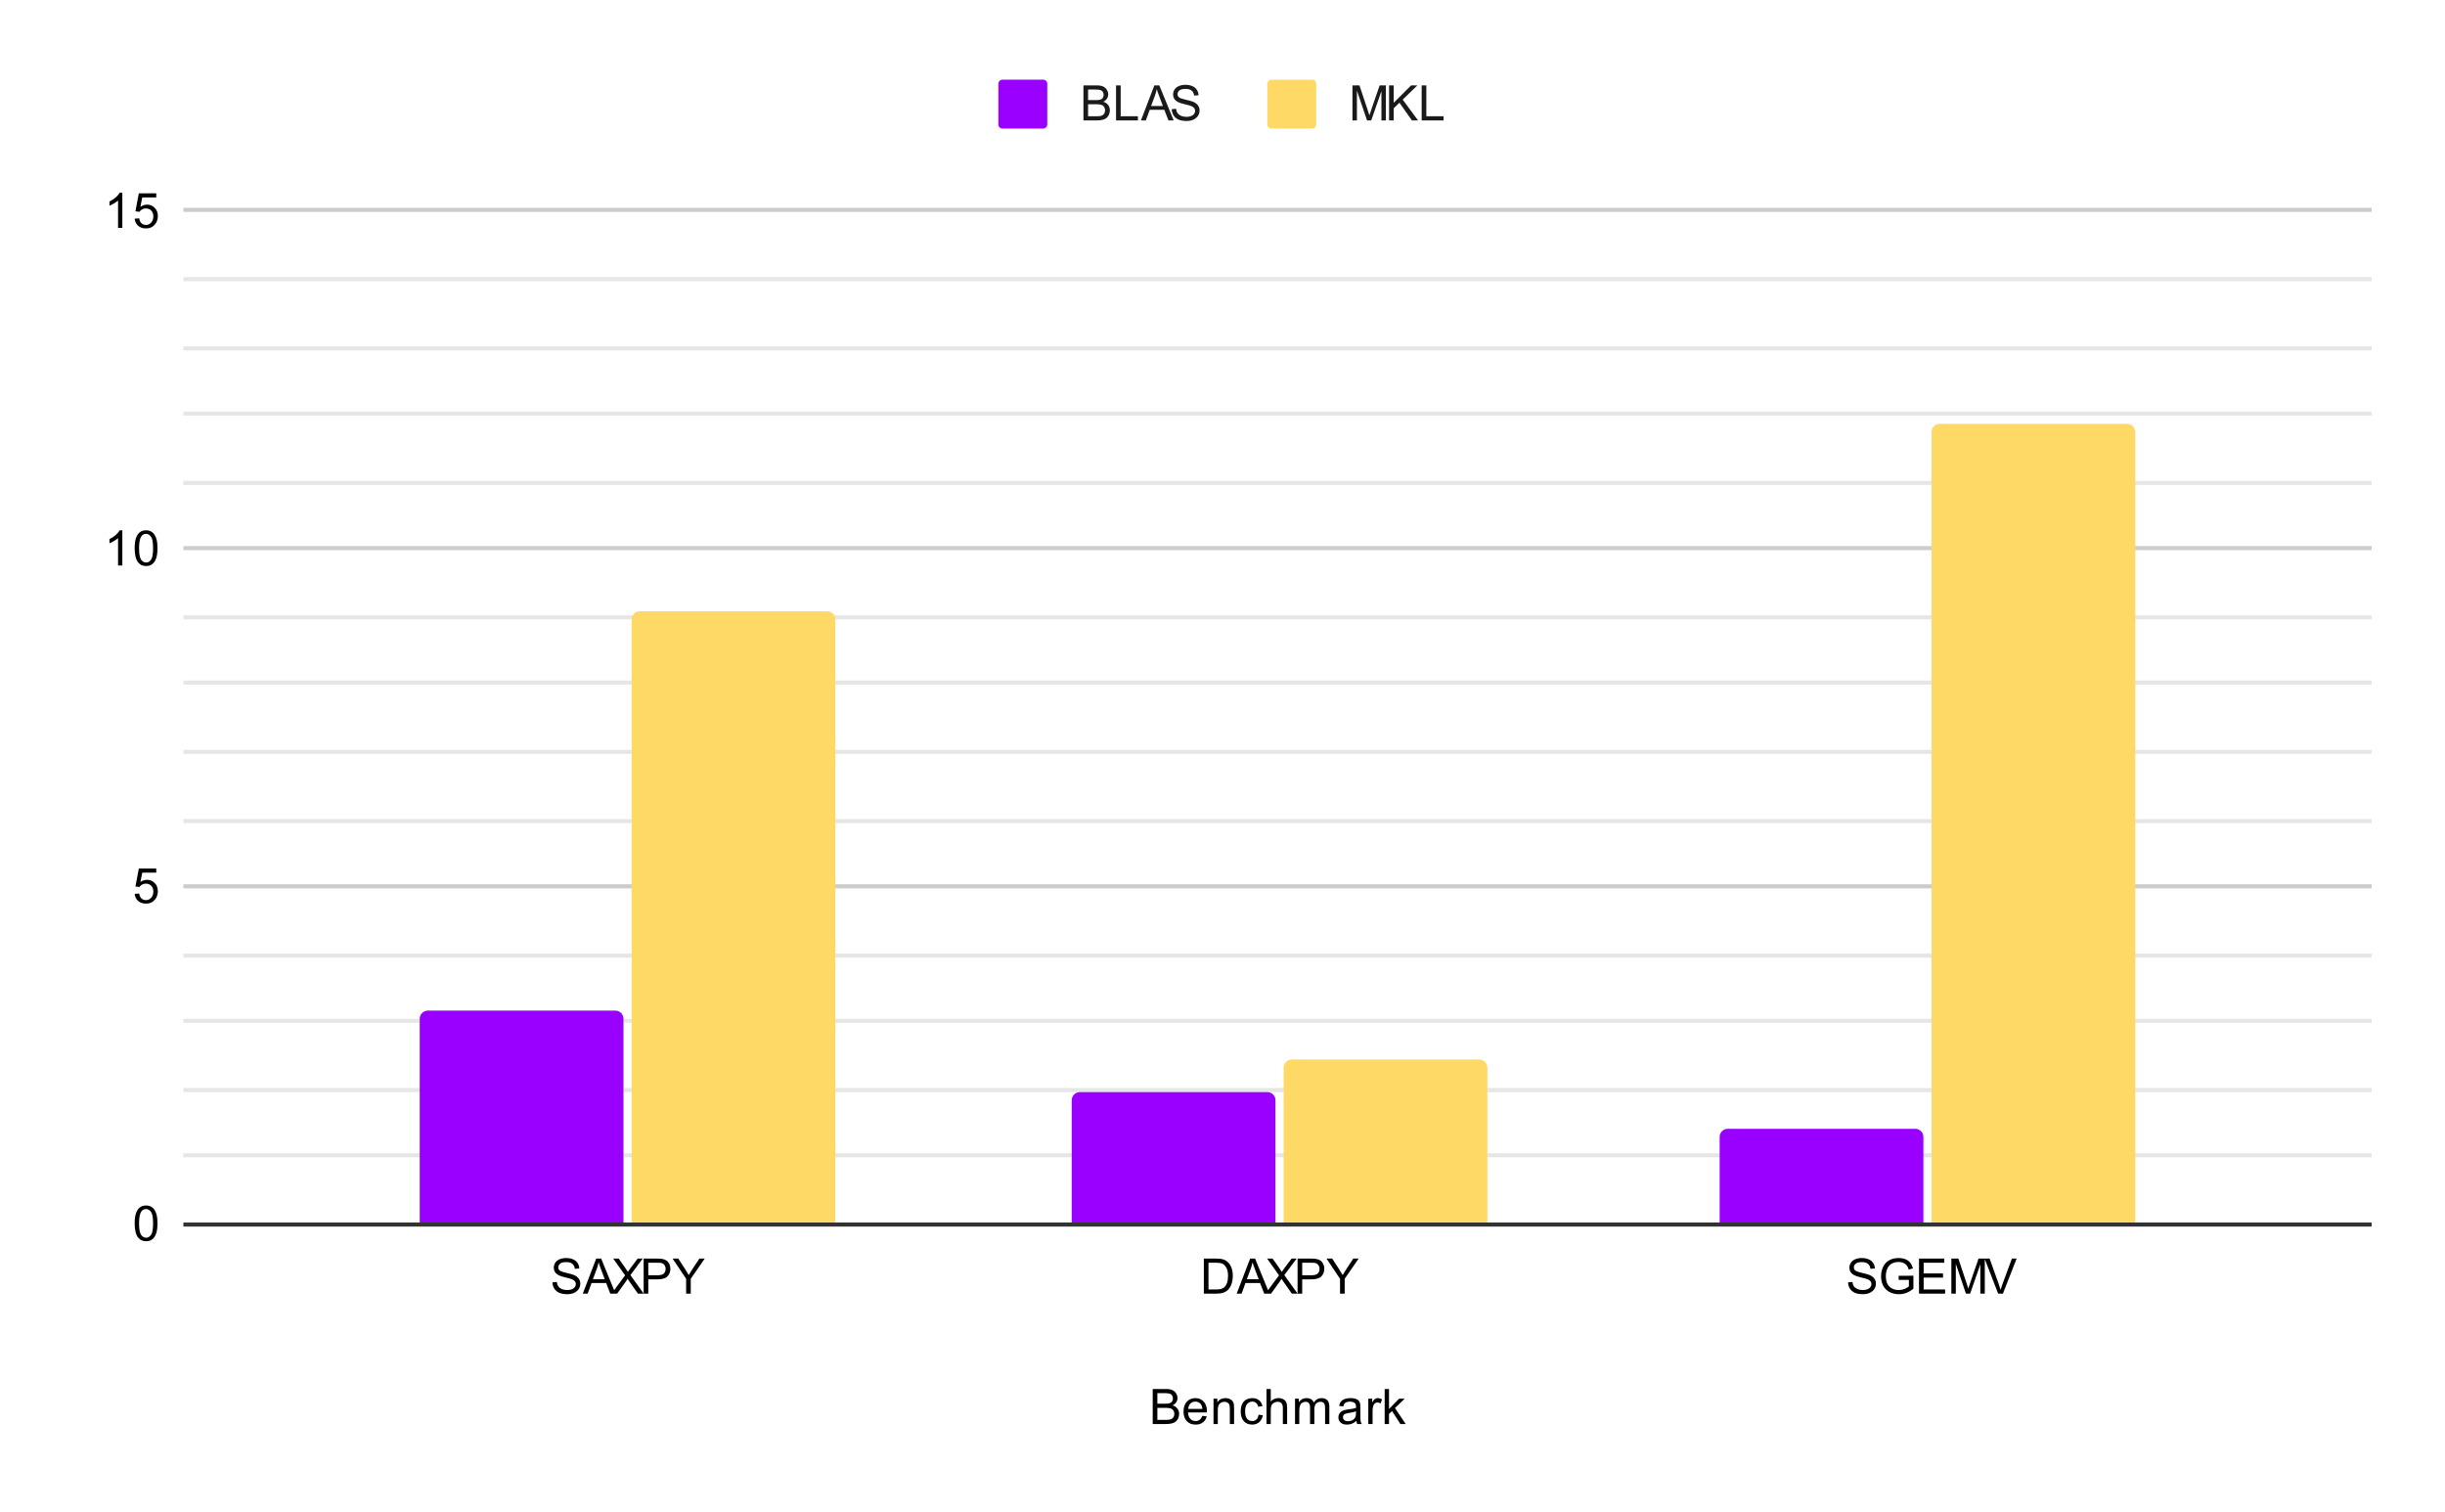 <svg version="1.1" viewBox="0.0 0.0 600.0 371.0" fill="none" stroke="none" stroke-linecap="square" stroke-miterlimit="10" width="600" height="371" xmlns:xlink="http://www.w3.org/1999/xlink" xmlns="http://www.w3.org/2000/svg"><path fill="#ffffff" d="M0 0L600.0 0L600.0 371.0L0 371.0L0 0Z" fill-rule="nonzero"/><path stroke="#333333" stroke-width="1.0" stroke-linecap="butt" d="M45.5 300.5L581.5 300.5" fill-rule="nonzero"/><path stroke="#cccccc" stroke-width="1.0" stroke-linecap="butt" d="M45.5 217.5L581.5 217.5" fill-rule="nonzero"/><path stroke="#cccccc" stroke-width="1.0" stroke-linecap="butt" d="M45.5 134.5L581.5 134.5" fill-rule="nonzero"/><path stroke="#cccccc" stroke-width="1.0" stroke-linecap="butt" d="M45.5 51.5L581.5 51.5" fill-rule="nonzero"/><path stroke="#e6e6e6" stroke-width="1.0" stroke-linecap="butt" d="M45.5 283.5L581.5 283.5" fill-rule="nonzero"/><path stroke="#e6e6e6" stroke-width="1.0" stroke-linecap="butt" d="M45.5 267.5L581.5 267.5" fill-rule="nonzero"/><path stroke="#e6e6e6" stroke-width="1.0" stroke-linecap="butt" d="M45.5 250.5L581.5 250.5" fill-rule="nonzero"/><path stroke="#e6e6e6" stroke-width="1.0" stroke-linecap="butt" d="M45.5 234.5L581.5 234.5" fill-rule="nonzero"/><path stroke="#e6e6e6" stroke-width="1.0" stroke-linecap="butt" d="M45.5 201.5L581.5 201.5" fill-rule="nonzero"/><path stroke="#e6e6e6" stroke-width="1.0" stroke-linecap="butt" d="M45.5 184.5L581.5 184.5" fill-rule="nonzero"/><path stroke="#e6e6e6" stroke-width="1.0" stroke-linecap="butt" d="M45.5 167.5L581.5 167.5" fill-rule="nonzero"/><path stroke="#e6e6e6" stroke-width="1.0" stroke-linecap="butt" d="M45.5 151.5L581.5 151.5" fill-rule="nonzero"/><path stroke="#e6e6e6" stroke-width="1.0" stroke-linecap="butt" d="M45.5 118.5L581.5 118.5" fill-rule="nonzero"/><path stroke="#e6e6e6" stroke-width="1.0" stroke-linecap="butt" d="M45.5 101.5L581.5 101.5" fill-rule="nonzero"/><path stroke="#e6e6e6" stroke-width="1.0" stroke-linecap="butt" d="M45.5 85.5L581.5 85.5" fill-rule="nonzero"/><path stroke="#e6e6e6" stroke-width="1.0" stroke-linecap="butt" d="M45.5 68.5L581.5 68.5" fill-rule="nonzero"/><clipPath id="id_0"><path d="M45.55 51.917L581.45 51.917L581.45 300.45L45.55 300.45L45.55 51.917Z" clip-rule="nonzero"/></clipPath><path stroke="#000000" stroke-width="2.0" stroke-linecap="butt" stroke-opacity="0.0" clip-path="url(#id_0)" d="M153.0 300.0L103.0 300.0L103.0 250.0C103.0 248.895 103.895 248.0 105.0 248.0L151.0 248.0C152.105 248.0 153.0 248.895 153.0 250.0Z" fill-rule="nonzero"/><path fill="#9900ff" clip-path="url(#id_0)" d="M153.0 300.0L103.0 300.0L103.0 250.0C103.0 248.895 103.895 248.0 105.0 248.0L151.0 248.0C152.105 248.0 153.0 248.895 153.0 250.0Z" fill-rule="nonzero"/><path stroke="#000000" stroke-width="2.0" stroke-linecap="butt" stroke-opacity="0.0" clip-path="url(#id_0)" d="M313.0 300.0L263.0 300.0L263.0 270.0C263.0 268.895 263.895 268.0 265.0 268.0L311.0 268.0C312.105 268.0 313.0 268.895 313.0 270.0Z" fill-rule="nonzero"/><path fill="#9900ff" clip-path="url(#id_0)" d="M313.0 300.0L263.0 300.0L263.0 270.0C263.0 268.895 263.895 268.0 265.0 268.0L311.0 268.0C312.105 268.0 313.0 268.895 313.0 270.0Z" fill-rule="nonzero"/><path stroke="#000000" stroke-width="2.0" stroke-linecap="butt" stroke-opacity="0.0" clip-path="url(#id_0)" d="M472.0 300.0L422.0 300.0L422.0 279.0C422.0 277.895 422.895 277.0 424.0 277.0L470.0 277.0C471.105 277.0 472.0 277.895 472.0 279.0Z" fill-rule="nonzero"/><path fill="#9900ff" clip-path="url(#id_0)" d="M472.0 300.0L422.0 300.0L422.0 279.0C422.0 277.895 422.895 277.0 424.0 277.0L470.0 277.0C471.105 277.0 472.0 277.895 472.0 279.0Z" fill-rule="nonzero"/><path stroke="#000000" stroke-width="2.0" stroke-linecap="butt" stroke-opacity="0.0" clip-path="url(#id_0)" d="M205.0 300.0L155.0 300.0L155.0 152.0C155.0 150.895 155.895 150.0 157.0 150.0L203.0 150.0C204.105 150.0 205.0 150.895 205.0 152.0Z" fill-rule="nonzero"/><path fill="#ffd966" clip-path="url(#id_0)" d="M205.0 300.0L155.0 300.0L155.0 152.0C155.0 150.895 155.895 150.0 157.0 150.0L203.0 150.0C204.105 150.0 205.0 150.895 205.0 152.0Z" fill-rule="nonzero"/><path stroke="#000000" stroke-width="2.0" stroke-linecap="butt" stroke-opacity="0.0" clip-path="url(#id_0)" d="M365.0 300.0L315.0 300.0L315.0 262.0C315.0 260.895 315.895 260.0 317.0 260.0L363.0 260.0C364.105 260.0 365.0 260.895 365.0 262.0Z" fill-rule="nonzero"/><path fill="#ffd966" clip-path="url(#id_0)" d="M365.0 300.0L315.0 300.0L315.0 262.0C315.0 260.895 315.895 260.0 317.0 260.0L363.0 260.0C364.105 260.0 365.0 260.895 365.0 262.0Z" fill-rule="nonzero"/><path stroke="#000000" stroke-width="2.0" stroke-linecap="butt" stroke-opacity="0.0" clip-path="url(#id_0)" d="M524.0 300.0L474.0 300.0L474.0 106.0C474.0 104.895 474.895 104.0 476.0 104.0L522.0 104.0C523.105 104.0 524.0 104.895 524.0 106.0Z" fill-rule="nonzero"/><path fill="#ffd966" clip-path="url(#id_0)" d="M524.0 300.0L474.0 300.0L474.0 106.0C474.0 104.895 474.895 104.0 476.0 104.0L522.0 104.0C523.105 104.0 524.0 104.895 524.0 106.0Z" fill-rule="nonzero"/><path fill="#000000" d="M282.875 349.45L282.875 340.856L286.109 340.856Q287.094 340.856 287.688 341.122Q288.281 341.387 288.609 341.934Q288.953 342.466 288.953 343.059Q288.953 343.606 288.656 344.091Q288.359 344.575 287.75 344.872Q288.531 345.106 288.938 345.669Q289.359 346.216 289.359 346.966Q289.359 347.559 289.109 348.091Q288.859 348.606 288.484 348.887Q288.109 349.169 287.531 349.309Q286.969 349.45 286.156 349.45L282.875 349.45ZM284.016 344.466L285.875 344.466Q286.625 344.466 286.953 344.372Q287.391 344.247 287.609 343.95Q287.828 343.637 287.828 343.184Q287.828 342.762 287.625 342.434Q287.422 342.106 287.031 341.997Q286.656 341.872 285.734 341.872L284.016 341.872L284.016 344.466ZM284.016 348.434L286.156 348.434Q286.703 348.434 286.922 348.387Q287.328 348.325 287.578 348.169Q287.844 347.997 288.016 347.684Q288.188 347.372 288.188 346.966Q288.188 346.481 287.938 346.122Q287.703 345.762 287.266 345.622Q286.828 345.481 286.0 345.481L284.016 345.481L284.016 348.434ZM295.047 347.45L296.141 347.575Q295.891 348.528 295.188 349.059Q294.484 349.591 293.406 349.591Q292.047 349.591 291.234 348.747Q290.438 347.903 290.438 346.387Q290.438 344.825 291.25 343.966Q292.062 343.091 293.344 343.091Q294.594 343.091 295.375 343.934Q296.172 344.778 296.172 346.325Q296.172 346.419 296.172 346.606L291.531 346.606Q291.594 347.637 292.109 348.184Q292.625 348.716 293.406 348.716Q293.984 348.716 294.391 348.419Q294.812 348.106 295.047 347.45ZM291.594 345.747L295.062 345.747Q295.0 344.95 294.672 344.559Q294.156 343.95 293.359 343.95Q292.625 343.95 292.125 344.434Q291.641 344.919 291.594 345.747ZM297.797 349.45L297.797 343.231L298.734 343.231L298.734 344.106Q299.422 343.091 300.719 343.091Q301.281 343.091 301.75 343.294Q302.234 343.497 302.469 343.825Q302.703 344.153 302.797 344.591Q302.844 344.887 302.844 345.622L302.844 349.45L301.797 349.45L301.797 345.669Q301.797 345.012 301.672 344.7Q301.547 344.387 301.234 344.2Q300.922 343.997 300.5 343.997Q299.828 343.997 299.328 344.434Q298.844 344.856 298.844 346.044L298.844 349.45L297.797 349.45ZM308.859 347.169L309.891 347.309Q309.719 348.372 309.016 348.981Q308.312 349.591 307.297 349.591Q306.016 349.591 305.234 348.762Q304.469 347.919 304.469 346.356Q304.469 345.356 304.797 344.606Q305.141 343.841 305.812 343.466Q306.5 343.091 307.312 343.091Q308.312 343.091 308.953 343.606Q309.609 344.106 309.797 345.059L308.766 345.216Q308.625 344.591 308.25 344.278Q307.875 343.95 307.344 343.95Q306.547 343.95 306.047 344.528Q305.547 345.091 305.547 346.325Q305.547 347.591 306.031 348.153Q306.516 348.716 307.281 348.716Q307.906 348.716 308.312 348.341Q308.734 347.966 308.859 347.169ZM310.797 349.45L310.797 340.856L311.844 340.856L311.844 343.934Q312.578 343.091 313.703 343.091Q314.406 343.091 314.906 343.372Q315.422 343.637 315.641 344.122Q315.859 344.591 315.859 345.512L315.859 349.45L314.812 349.45L314.812 345.512Q314.812 344.716 314.469 344.356Q314.125 343.997 313.5 343.997Q313.031 343.997 312.609 344.247Q312.203 344.481 312.016 344.903Q311.844 345.309 311.844 346.044L311.844 349.45L310.797 349.45ZM317.797 349.45L317.797 343.231L318.734 343.231L318.734 344.106Q319.031 343.637 319.516 343.372Q320.0 343.091 320.625 343.091Q321.312 343.091 321.75 343.372Q322.203 343.653 322.375 344.169Q323.125 343.091 324.297 343.091Q325.234 343.091 325.719 343.606Q326.219 344.106 326.219 345.184L326.219 349.45L325.172 349.45L325.172 345.528Q325.172 344.903 325.062 344.622Q324.969 344.341 324.703 344.169Q324.438 343.997 324.062 343.997Q323.406 343.997 322.969 344.434Q322.547 344.872 322.547 345.841L322.547 349.45L321.484 349.45L321.484 345.403Q321.484 344.7 321.219 344.356Q320.969 343.997 320.391 343.997Q319.938 343.997 319.562 344.231Q319.188 344.466 319.016 344.919Q318.844 345.372 318.844 346.216L318.844 349.45L317.797 349.45ZM332.859 348.684Q332.266 349.184 331.719 349.387Q331.188 349.591 330.562 349.591Q329.531 349.591 328.984 349.091Q328.438 348.591 328.438 347.809Q328.438 347.356 328.641 346.981Q328.844 346.591 329.188 346.372Q329.531 346.137 329.953 346.028Q330.25 345.934 330.891 345.856Q332.156 345.716 332.766 345.497Q332.766 345.278 332.766 345.231Q332.766 344.575 332.469 344.309Q332.062 343.966 331.266 343.966Q330.531 343.966 330.172 344.231Q329.812 344.481 329.641 345.137L328.609 344.997Q328.75 344.341 329.078 343.934Q329.406 343.528 330.016 343.309Q330.625 343.091 331.422 343.091Q332.219 343.091 332.719 343.278Q333.219 343.466 333.453 343.747Q333.688 344.028 333.781 344.466Q333.828 344.731 333.828 345.434L333.828 346.841Q333.828 348.309 333.891 348.7Q333.969 349.091 334.172 349.45L333.062 349.45Q332.906 349.122 332.859 348.684ZM332.766 346.325Q332.188 346.559 331.047 346.731Q330.391 346.825 330.125 346.95Q329.859 347.059 329.703 347.278Q329.562 347.497 329.562 347.778Q329.562 348.2 329.875 348.481Q330.203 348.762 330.812 348.762Q331.422 348.762 331.891 348.497Q332.375 348.231 332.594 347.762Q332.766 347.403 332.766 346.716L332.766 346.325ZM335.781 349.45L335.781 343.231L336.734 343.231L336.734 344.169Q337.094 343.512 337.391 343.309Q337.703 343.091 338.078 343.091Q338.609 343.091 339.156 343.419L338.797 344.403Q338.406 344.169 338.031 344.169Q337.672 344.169 337.391 344.387Q337.125 344.591 337.016 344.966Q336.828 345.528 336.828 346.184L336.828 349.45L335.781 349.45ZM339.797 349.45L339.797 340.856L340.859 340.856L340.859 345.762L343.344 343.231L344.719 343.231L342.328 345.528L344.953 349.45L343.656 349.45L341.594 346.262L340.859 346.981L340.859 349.45L339.797 349.45Z" fill-rule="nonzero"/><path fill="#000000" d="M33.05 300.216Q33.05 298.684 33.362 297.762Q33.675 296.825 34.284 296.325Q34.909 295.825 35.847 295.825Q36.534 295.825 37.05 296.106Q37.581 296.387 37.925 296.919Q38.269 297.434 38.456 298.184Q38.644 298.934 38.644 300.216Q38.644 301.731 38.331 302.653Q38.034 303.575 37.409 304.091Q36.8 304.591 35.847 304.591Q34.612 304.591 33.894 303.7Q33.05 302.637 33.05 300.216ZM34.128 300.216Q34.128 302.325 34.628 303.028Q35.128 303.731 35.847 303.731Q36.581 303.731 37.066 303.028Q37.566 302.325 37.566 300.216Q37.566 298.091 37.066 297.403Q36.581 296.7 35.831 296.7Q35.112 296.7 34.675 297.309Q34.128 298.091 34.128 300.216Z" fill-rule="nonzero"/><path fill="#000000" d="M33.05 219.356L34.159 219.262Q34.284 220.074 34.722 220.481Q35.175 220.887 35.816 220.887Q36.566 220.887 37.097 220.309Q37.628 219.731 37.628 218.793Q37.628 217.887 37.112 217.371Q36.612 216.84 35.784 216.84Q35.284 216.84 34.862 217.074Q34.456 217.309 34.222 217.668L33.237 217.543L34.066 213.137L38.347 213.137L38.347 214.137L34.909 214.137L34.456 216.449Q35.222 215.902 36.066 215.902Q37.191 215.902 37.956 216.684Q38.737 217.465 38.737 218.699Q38.737 219.856 38.066 220.715Q37.237 221.746 35.816 221.746Q34.644 221.746 33.894 221.09Q33.159 220.434 33.05 219.356Z" fill-rule="nonzero"/><path fill="#000000" d="M30.019 138.761L28.972 138.761L28.972 132.042Q28.581 132.402 27.956 132.777Q27.347 133.136 26.863 133.308L26.863 132.292Q27.738 131.87 28.394 131.292Q29.066 130.699 29.347 130.136L30.019 130.136L30.019 138.761ZM33.05 134.527Q33.05 132.995 33.362 132.074Q33.675 131.136 34.284 130.636Q34.909 130.136 35.847 130.136Q36.534 130.136 37.05 130.417Q37.581 130.699 37.925 131.23Q38.269 131.745 38.456 132.495Q38.644 133.245 38.644 134.527Q38.644 136.042 38.331 136.964Q38.034 137.886 37.409 138.402Q36.8 138.902 35.847 138.902Q34.612 138.902 33.894 138.011Q33.05 136.949 33.05 134.527ZM34.128 134.527Q34.128 136.636 34.628 137.339Q35.128 138.042 35.847 138.042Q36.581 138.042 37.066 137.339Q37.566 136.636 37.566 134.527Q37.566 132.402 37.066 131.714Q36.581 131.011 35.831 131.011Q35.112 131.011 34.675 131.62Q34.128 132.402 34.128 134.527Z" fill-rule="nonzero"/><path fill="#000000" d="M30.019 55.917L28.972 55.917L28.972 49.198Q28.581 49.557 27.956 49.932Q27.347 50.292 26.863 50.464L26.863 49.448Q27.738 49.026 28.394 48.448Q29.066 47.854 29.347 47.292L30.019 47.292L30.019 55.917ZM33.05 53.667L34.159 53.573Q34.284 54.385 34.722 54.792Q35.175 55.198 35.816 55.198Q36.566 55.198 37.097 54.62Q37.628 54.042 37.628 53.104Q37.628 52.198 37.112 51.682Q36.612 51.151 35.784 51.151Q35.284 51.151 34.862 51.385Q34.456 51.62 34.222 51.979L33.237 51.854L34.066 47.448L38.347 47.448L38.347 48.448L34.909 48.448L34.456 50.76Q35.222 50.214 36.066 50.214Q37.191 50.214 37.956 50.995Q38.737 51.776 38.737 53.01Q38.737 54.167 38.066 55.026Q37.237 56.057 35.816 56.057Q34.644 56.057 33.894 55.401Q33.159 54.745 33.05 53.667Z" fill-rule="nonzero"/><path fill="#000000" d="M135.577 314.684L136.639 314.591Q136.717 315.247 136.999 315.653Q137.28 316.059 137.858 316.325Q138.452 316.575 139.186 316.575Q139.827 316.575 140.327 316.387Q140.827 316.184 141.061 315.856Q141.311 315.512 141.311 315.122Q141.311 314.716 141.077 314.419Q140.842 314.106 140.311 313.903Q139.952 313.762 138.764 313.481Q137.592 313.2 137.124 312.95Q136.499 312.622 136.202 312.153Q135.905 311.669 135.905 311.075Q135.905 310.434 136.264 309.872Q136.639 309.294 137.342 309.012Q138.061 308.716 138.92 308.716Q139.874 308.716 140.608 309.028Q141.342 309.325 141.733 309.934Q142.124 310.528 142.155 311.278L141.061 311.356Q140.967 310.544 140.452 310.137Q139.952 309.716 138.967 309.716Q137.936 309.716 137.467 310.091Q136.999 310.466 136.999 310.997Q136.999 311.466 137.327 311.762Q137.655 312.059 139.03 312.372Q140.42 312.684 140.936 312.919Q141.686 313.278 142.045 313.809Q142.405 314.325 142.405 315.028Q142.405 315.716 142.014 316.325Q141.624 316.919 140.889 317.262Q140.155 317.591 139.233 317.591Q138.061 317.591 137.264 317.262Q136.483 316.919 136.03 316.231Q135.592 315.544 135.577 314.684ZM143.014 317.45L146.311 308.856L147.53 308.856L151.045 317.45L149.764 317.45L148.749 314.841L145.17 314.841L144.217 317.45L143.014 317.45ZM145.499 313.919L148.405 313.919L147.514 311.544Q147.092 310.466 146.905 309.762Q146.733 310.591 146.436 311.403L145.499 313.919ZM150.077 317.45L153.405 312.966L150.483 308.856L151.827 308.856L153.389 311.059Q153.874 311.747 154.077 312.122Q154.374 311.653 154.764 311.137L156.483 308.856L157.717 308.856L154.702 312.903L157.952 317.45L156.545 317.45L154.389 314.387Q154.202 314.122 154.014 313.809Q153.733 314.278 153.608 314.45L151.452 317.45L150.077 317.45ZM157.952 317.45L157.952 308.856L161.202 308.856Q162.045 308.856 162.499 308.934Q163.139 309.044 163.561 309.341Q163.999 309.637 164.249 310.169Q164.514 310.7 164.514 311.341Q164.514 312.434 163.811 313.2Q163.124 313.95 161.295 313.95L159.092 313.95L159.092 317.45L157.952 317.45ZM159.092 312.95L161.311 312.95Q162.42 312.95 162.874 312.544Q163.342 312.122 163.342 311.372Q163.342 310.841 163.061 310.466Q162.795 310.075 162.358 309.95Q162.061 309.872 161.295 309.872L159.092 309.872L159.092 312.95ZM168.374 317.45L168.374 313.809L165.061 308.856L166.452 308.856L168.139 311.45Q168.608 312.169 169.014 312.903Q169.405 312.231 169.952 311.387L171.624 308.856L172.936 308.856L169.514 313.809L169.514 317.45L168.374 317.45Z" fill-rule="nonzero"/><path fill="#000000" d="M295.422 317.45L295.422 308.856L298.391 308.856Q299.391 308.856 299.922 308.981Q300.656 309.153 301.172 309.591Q301.859 310.169 302.188 311.075Q302.531 311.966 302.531 313.106Q302.531 314.091 302.297 314.841Q302.078 315.591 301.719 316.091Q301.359 316.591 300.922 316.872Q300.5 317.153 299.906 317.309Q299.312 317.45 298.531 317.45L295.422 317.45ZM296.562 316.434L298.391 316.434Q299.25 316.434 299.734 316.278Q300.219 316.122 300.5 315.825Q300.906 315.434 301.125 314.747Q301.359 314.059 301.359 313.091Q301.359 311.747 300.906 311.028Q300.469 310.294 299.844 310.044Q299.375 309.872 298.375 309.872L296.562 309.872L296.562 316.434ZM303.484 317.45L306.781 308.856L308.0 308.856L311.516 317.45L310.234 317.45L309.219 314.841L305.641 314.841L304.688 317.45L303.484 317.45ZM305.969 313.919L308.875 313.919L307.984 311.544Q307.562 310.466 307.375 309.762Q307.203 310.591 306.906 311.403L305.969 313.919ZM310.547 317.45L313.875 312.966L310.953 308.856L312.297 308.856L313.859 311.059Q314.344 311.747 314.547 312.122Q314.844 311.653 315.234 311.137L316.953 308.856L318.188 308.856L315.172 312.903L318.422 317.45L317.016 317.45L314.859 314.387Q314.672 314.122 314.484 313.809Q314.203 314.278 314.078 314.45L311.922 317.45L310.547 317.45ZM318.422 317.45L318.422 308.856L321.672 308.856Q322.516 308.856 322.969 308.934Q323.609 309.044 324.031 309.341Q324.469 309.637 324.719 310.169Q324.984 310.7 324.984 311.341Q324.984 312.434 324.281 313.2Q323.594 313.95 321.766 313.95L319.562 313.95L319.562 317.45L318.422 317.45ZM319.562 312.95L321.781 312.95Q322.891 312.95 323.344 312.544Q323.812 312.122 323.812 311.372Q323.812 310.841 323.531 310.466Q323.266 310.075 322.828 309.95Q322.531 309.872 321.766 309.872L319.562 309.872L319.562 312.95ZM328.844 317.45L328.844 313.809L325.531 308.856L326.922 308.856L328.609 311.45Q329.078 312.169 329.484 312.903Q329.875 312.231 330.422 311.387L332.094 308.856L333.406 308.856L329.984 313.809L329.984 317.45L328.844 317.45Z" fill-rule="nonzero"/><path fill="#000000" d="M453.517 314.684L454.58 314.591Q454.658 315.247 454.939 315.653Q455.22 316.059 455.798 316.325Q456.392 316.575 457.126 316.575Q457.767 316.575 458.267 316.387Q458.767 316.184 459.001 315.856Q459.251 315.512 459.251 315.122Q459.251 314.716 459.017 314.419Q458.783 314.106 458.251 313.903Q457.892 313.762 456.705 313.481Q455.533 313.2 455.064 312.95Q454.439 312.622 454.142 312.153Q453.845 311.669 453.845 311.075Q453.845 310.434 454.205 309.872Q454.58 309.294 455.283 309.012Q456.001 308.716 456.861 308.716Q457.814 308.716 458.548 309.028Q459.283 309.325 459.673 309.934Q460.064 310.528 460.095 311.278L459.001 311.356Q458.908 310.544 458.392 310.137Q457.892 309.716 456.908 309.716Q455.876 309.716 455.408 310.091Q454.939 310.466 454.939 310.997Q454.939 311.466 455.267 311.762Q455.595 312.059 456.97 312.372Q458.361 312.684 458.876 312.919Q459.626 313.278 459.986 313.809Q460.345 314.325 460.345 315.028Q460.345 315.716 459.955 316.325Q459.564 316.919 458.83 317.262Q458.095 317.591 457.173 317.591Q456.001 317.591 455.205 317.262Q454.423 316.919 453.97 316.231Q453.533 315.544 453.517 314.684ZM465.923 314.075L465.923 313.075L469.548 313.059L469.548 316.247Q468.72 316.919 467.83 317.262Q466.939 317.591 466.001 317.591Q464.736 317.591 463.689 317.059Q462.658 316.512 462.126 315.497Q461.611 314.466 461.611 313.2Q461.611 311.934 462.126 310.856Q462.658 309.762 463.642 309.247Q464.626 308.716 465.908 308.716Q466.845 308.716 467.595 309.012Q468.345 309.309 468.767 309.856Q469.205 310.387 469.423 311.262L468.408 311.544Q468.205 310.887 467.908 310.512Q467.626 310.137 467.095 309.919Q466.564 309.684 465.923 309.684Q465.142 309.684 464.564 309.919Q464.001 310.153 463.642 310.544Q463.298 310.934 463.111 311.403Q462.783 312.2 462.783 313.122Q462.783 314.278 463.173 315.059Q463.58 315.825 464.33 316.2Q465.08 316.575 465.939 316.575Q466.673 316.575 467.376 316.294Q468.08 315.997 468.439 315.684L468.439 314.075L465.923 314.075ZM470.923 317.45L470.923 308.856L477.126 308.856L477.126 309.872L472.064 309.872L472.064 312.497L476.814 312.497L476.814 313.512L472.064 313.512L472.064 316.434L477.33 316.434L477.33 317.45L470.923 317.45ZM478.861 317.45L478.861 308.856L480.58 308.856L482.611 314.934Q482.892 315.794 483.017 316.216Q483.158 315.747 483.47 314.841L485.533 308.856L487.064 308.856L487.064 317.45L485.97 317.45L485.97 310.262L483.47 317.45L482.439 317.45L479.955 310.137L479.955 317.45L478.861 317.45ZM490.345 317.45L487.017 308.856L488.251 308.856L490.486 315.106Q490.751 315.856 490.939 316.512Q491.142 315.809 491.408 315.106L493.72 308.856L494.876 308.856L491.517 317.45L490.345 317.45Z" fill-rule="nonzero"/><path fill="#9900ff" d="M245.0 20.55C245.0 19.998 245.448 19.55 246.0 19.55L256.0 19.55C256.552 19.55 257.0 19.998 257.0 20.55L257.0 30.55C257.0 31.102 256.552 31.55 256.0 31.55L246.0 31.55C245.448 31.55 245.0 31.102 245.0 30.55Z" fill-rule="nonzero"/><path fill="#1a1a1a" d="M265.875 29.55L265.875 20.956L269.109 20.956Q270.094 20.956 270.688 21.222Q271.281 21.488 271.609 22.034Q271.953 22.566 271.953 23.159Q271.953 23.706 271.656 24.191Q271.359 24.675 270.75 24.972Q271.531 25.206 271.938 25.769Q272.359 26.316 272.359 27.066Q272.359 27.659 272.109 28.191Q271.859 28.706 271.484 28.988Q271.109 29.269 270.531 29.409Q269.969 29.55 269.156 29.55L265.875 29.55ZM267.016 24.566L268.875 24.566Q269.625 24.566 269.953 24.472Q270.391 24.347 270.609 24.05Q270.828 23.738 270.828 23.284Q270.828 22.863 270.625 22.534Q270.422 22.206 270.031 22.097Q269.656 21.972 268.734 21.972L267.016 21.972L267.016 24.566ZM267.016 28.534L269.156 28.534Q269.703 28.534 269.922 28.488Q270.328 28.425 270.578 28.269Q270.844 28.097 271.016 27.784Q271.188 27.472 271.188 27.066Q271.188 26.581 270.938 26.222Q270.703 25.863 270.266 25.722Q269.828 25.581 269.0 25.581L267.016 25.581L267.016 28.534ZM273.875 29.55L273.875 20.956L275.016 20.956L275.016 28.534L279.25 28.534L279.25 29.55L273.875 29.55ZM279.984 29.55L283.281 20.956L284.5 20.956L288.016 29.55L286.734 29.55L285.719 26.941L282.141 26.941L281.188 29.55L279.984 29.55ZM282.469 26.019L285.375 26.019L284.484 23.644Q284.062 22.566 283.875 21.863Q283.703 22.691 283.406 23.503L282.469 26.019ZM287.547 26.784L288.609 26.691Q288.688 27.347 288.969 27.753Q289.25 28.159 289.828 28.425Q290.422 28.675 291.156 28.675Q291.797 28.675 292.297 28.488Q292.797 28.284 293.031 27.956Q293.281 27.613 293.281 27.222Q293.281 26.816 293.047 26.519Q292.812 26.206 292.281 26.003Q291.922 25.863 290.734 25.581Q289.562 25.3 289.094 25.05Q288.469 24.722 288.172 24.253Q287.875 23.769 287.875 23.175Q287.875 22.534 288.234 21.972Q288.609 21.394 289.312 21.113Q290.031 20.816 290.891 20.816Q291.844 20.816 292.578 21.128Q293.312 21.425 293.703 22.034Q294.094 22.628 294.125 23.378L293.031 23.456Q292.938 22.644 292.422 22.238Q291.922 21.816 290.938 21.816Q289.906 21.816 289.438 22.191Q288.969 22.566 288.969 23.097Q288.969 23.566 289.297 23.863Q289.625 24.159 291.0 24.472Q292.391 24.784 292.906 25.019Q293.656 25.378 294.016 25.909Q294.375 26.425 294.375 27.128Q294.375 27.816 293.984 28.425Q293.594 29.019 292.859 29.363Q292.125 29.691 291.203 29.691Q290.031 29.691 289.234 29.363Q288.453 29.019 288.0 28.331Q287.562 27.644 287.547 26.784Z" fill-rule="nonzero"/><path fill="#ffd966" d="M311.0 20.55C311.0 19.998 311.448 19.55 312.0 19.55L322.0 19.55C322.552 19.55 323.0 19.998 323.0 20.55L323.0 30.55C323.0 31.102 322.552 31.55 322.0 31.55L312.0 31.55C311.448 31.55 311.0 31.102 311.0 30.55Z" fill-rule="nonzero"/><path fill="#1a1a1a" d="M331.891 29.55L331.891 20.956L333.609 20.956L335.641 27.034Q335.922 27.894 336.047 28.316Q336.188 27.847 336.5 26.941L338.562 20.956L340.094 20.956L340.094 29.55L339.0 29.55L339.0 22.363L336.5 29.55L335.469 29.55L332.984 22.238L332.984 29.55L331.891 29.55ZM340.875 29.55L340.875 20.956L342.016 20.956L342.016 25.222L346.281 20.956L347.828 20.956L344.219 24.441L347.984 29.55L346.484 29.55L343.422 25.206L342.016 26.566L342.016 29.55L340.875 29.55ZM348.875 29.55L348.875 20.956L350.016 20.956L350.016 28.534L354.25 28.534L354.25 29.55L348.875 29.55Z" fill-rule="nonzero"/></svg>